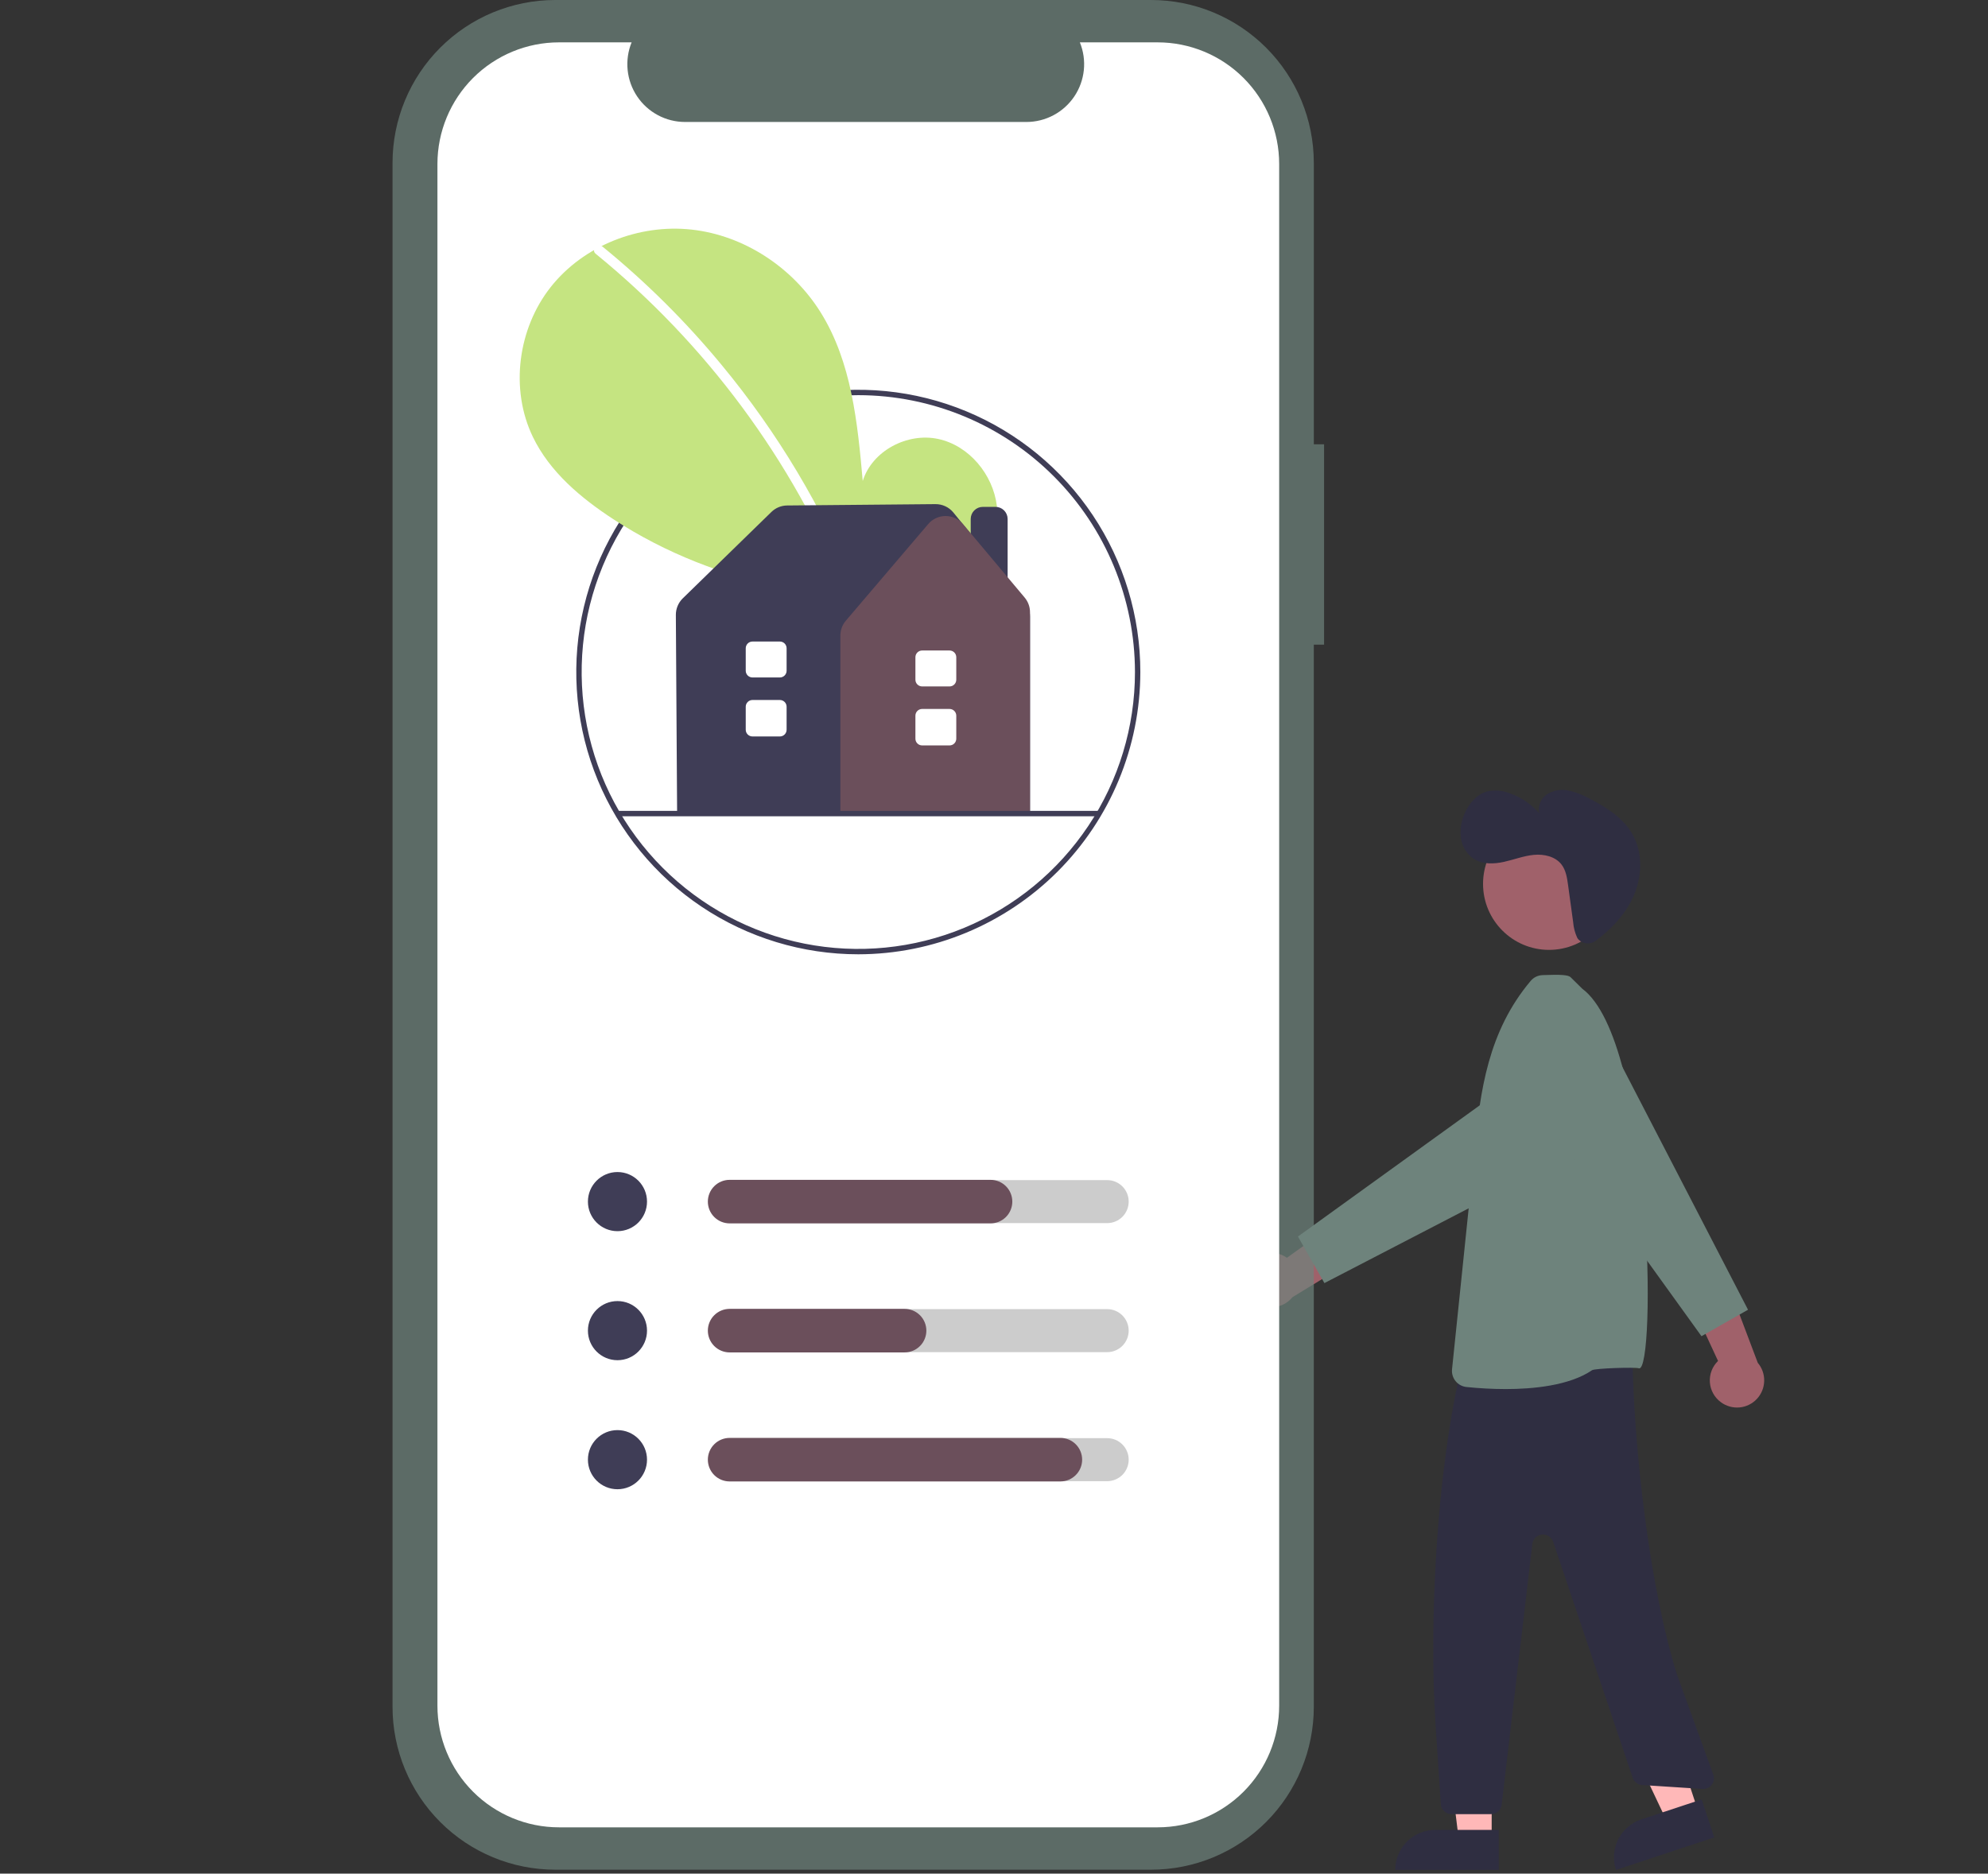 <svg width="366" height="345" viewBox="0 0 366 345" fill="none" xmlns="http://www.w3.org/2000/svg">
<rect x="0" y="0" width="366" height="345" fill="#333333" stroke="none"/>
<g clip-path="url(#clip0_5_464)">
<path d="M312.599 333.386L306.843 335.29L296.765 313.973L305.261 311.162L312.599 333.386Z" fill="#FFB8B8"/>
<path d="M302.188 335.005L313.289 331.332L315.599 338.328L297.508 344.314C297.205 343.395 297.085 342.425 297.156 341.46C297.227 340.495 297.487 339.553 297.922 338.689C298.356 337.825 298.957 337.054 299.689 336.422C300.421 335.79 301.27 335.308 302.188 335.005Z" fill="#2F2E41"/>
<path d="M274.624 338.679L268.561 338.678L265.677 315.272L274.625 315.272L274.624 338.679Z" fill="#FFB8B8"/>
<path d="M264.231 336.944H275.923V344.313H256.869C256.869 343.345 257.06 342.387 257.43 341.493C257.8 340.599 258.342 339.787 259.026 339.103C259.709 338.418 260.521 337.876 261.414 337.505C262.307 337.135 263.264 336.944 264.231 336.944Z" fill="#2F2E41"/>
<path d="M269.02 251.79L268.712 253.16C264.534 271.677 263.047 298.619 264.294 317.561L265.258 332.193C265.291 332.695 265.514 333.165 265.88 333.508C266.247 333.852 266.73 334.043 267.232 334.043H274.5C274.985 334.043 275.452 333.865 275.815 333.542C276.177 333.22 276.408 332.776 276.465 332.294L282.106 284.299C282.159 283.849 282.364 283.431 282.688 283.114C283.011 282.798 283.433 282.602 283.884 282.559C284.334 282.516 284.786 282.63 285.163 282.88C285.54 283.13 285.82 283.502 285.956 283.934L300.577 327.306C300.697 327.686 300.929 328.022 301.243 328.268C301.557 328.514 301.938 328.66 302.336 328.685L313.438 329.402C313.758 329.423 314.079 329.365 314.372 329.234C314.665 329.103 314.922 328.902 315.121 328.65C315.319 328.397 315.453 328.1 315.511 327.783C315.569 327.467 315.549 327.142 315.453 326.835L308.77 308.442C303.606 291.936 300.83 266.855 300.527 249.561C300.523 249.288 300.461 249.019 300.348 248.771C300.234 248.523 300.071 248.301 299.867 248.119C299.664 247.937 299.425 247.799 299.166 247.714C298.907 247.629 298.634 247.599 298.362 247.625L270.762 250.256C270.347 250.295 269.956 250.465 269.643 250.74C269.33 251.016 269.112 251.384 269.02 251.79Z" fill="#2F2E41"/>
<path d="M285.182 174.904C291.889 174.904 297.327 169.461 297.327 162.747C297.327 156.033 291.889 150.59 285.182 150.59C278.474 150.59 273.036 156.033 273.036 162.747C273.036 169.461 278.474 174.904 285.182 174.904Z" fill="#A0616A"/>
<path d="M277.209 255.773C274.79 255.768 272.373 255.641 269.967 255.391C269.194 255.307 268.485 254.923 267.99 254.323C267.496 253.722 267.257 252.952 267.322 252.176L271.463 212.129C272.462 200.802 274.005 189.867 281.811 180.607C282.076 180.293 282.403 180.037 282.772 179.856C283.14 179.675 283.542 179.572 283.953 179.554L284.246 179.543C287.325 179.414 288.744 179.526 289.143 179.927L291.291 182.045C304.387 191.739 304.931 253.154 301.705 251.944C301.081 251.711 293.627 251.945 293.108 252.299C288.901 255.17 282.14 255.773 277.209 255.773Z" fill="#6E837C"/>
<path d="M229.556 233.545C229.865 232.886 230.314 232.303 230.873 231.838C231.431 231.372 232.085 231.034 232.788 230.849C233.491 230.663 234.226 230.634 234.941 230.764C235.657 230.893 236.335 231.178 236.928 231.599L251.301 221.307L251.649 230.492L237.948 238.857C237.176 239.808 236.083 240.443 234.875 240.641C233.667 240.839 232.429 240.587 231.394 239.932C230.36 239.277 229.601 238.265 229.263 237.088C228.924 235.911 229.028 234.65 229.556 233.545Z" fill="#A0616A"/>
<path d="M243.829 236.26L238.961 227.683L283.302 195.68C284.303 194.958 285.441 194.45 286.647 194.188C287.853 193.926 289.099 193.916 290.309 194.158C291.518 194.401 292.665 194.89 293.677 195.596C294.69 196.301 295.546 197.209 296.192 198.26C296.838 199.312 297.26 200.486 297.433 201.709C297.605 202.931 297.524 204.177 297.194 205.366C296.864 206.556 296.292 207.665 295.515 208.624C294.737 209.582 293.771 210.37 292.675 210.938L243.829 236.26Z" fill="#6E837C"/>
<path d="M290.639 173.026C291.05 173.432 291.594 173.676 292.17 173.713C292.747 173.75 293.317 173.577 293.777 173.227C296.639 171.103 299.152 168.459 300.639 165.235C302.343 161.54 302.533 157.005 300.479 153.494C298.742 150.525 295.675 148.609 292.618 147.036C291.431 146.366 290.153 145.872 288.824 145.572C287.48 145.275 286.074 145.503 284.891 146.207C284.313 146.57 283.857 147.099 283.584 147.725C283.31 148.351 283.232 149.046 283.358 149.717C281.89 148.04 280.009 146.777 277.903 146.051C276.576 145.532 275.124 145.427 273.737 145.749C271.797 146.3 270.381 148.025 269.606 149.888C268.98 151.306 268.763 152.871 268.982 154.405C269.097 155.168 269.371 155.899 269.785 156.55C270.2 157.201 270.747 157.758 271.39 158.184C272.994 159.177 275.04 159.105 276.882 158.7C278.724 158.294 280.507 157.588 282.384 157.41C284.261 157.231 286.352 157.7 287.495 159.202C288.299 160.259 288.506 161.641 288.687 162.958L289.626 169.808C289.703 170.799 289.956 171.768 290.373 172.67C290.445 172.8 290.534 172.92 290.639 173.026Z" fill="#2F2E41"/>
<path d="M316.844 258.207C316.255 257.781 315.766 257.23 315.412 256.595C315.058 255.959 314.848 255.254 314.796 254.528C314.744 253.802 314.852 253.074 315.111 252.394C315.371 251.714 315.777 251.1 316.299 250.594L308.859 234.551L317.94 235.909L323.614 250.936C324.405 251.871 324.825 253.064 324.796 254.289C324.767 255.514 324.29 256.685 323.455 257.581C322.621 258.478 321.487 259.036 320.268 259.152C319.05 259.267 317.831 258.931 316.844 258.207Z" fill="#A0616A"/>
<path d="M321.819 241.164L313.25 246.037L281.278 201.654C280.557 200.652 280.049 199.512 279.788 198.306C279.526 197.099 279.516 195.851 279.758 194.64C280 193.429 280.489 192.282 281.194 191.268C281.899 190.255 282.805 189.399 283.856 188.752C284.907 188.105 286.08 187.682 287.301 187.509C288.523 187.337 289.767 187.418 290.955 187.749C292.144 188.079 293.252 188.651 294.209 189.429C295.167 190.208 295.954 191.175 296.522 192.272L321.819 241.164Z" fill="#6E837C"/>
<path d="M243.768 81.811H241.879V29.993C241.879 22.038 238.722 14.409 233.102 8.785C227.483 3.16 219.862 3.93829e-06 211.915 0H102.231C94.284 0 86.662 3.16 81.043 8.785C75.424 14.409 72.267 22.038 72.267 29.993V314.28C72.267 322.235 75.424 329.863 81.043 335.488C86.662 341.113 94.284 344.273 102.231 344.273H211.915C219.862 344.273 227.483 341.113 233.102 335.488C238.721 329.863 241.878 322.235 241.878 314.28V118.697H243.768L243.768 81.811Z" fill="#6E837C" fill-opacity="0.7"/>
<path d="M213.124 7.8H198.808C199.466 9.416 199.717 11.169 199.539 12.905C199.361 14.641 198.76 16.307 197.787 17.755C196.815 19.203 195.501 20.39 193.962 21.21C192.424 22.031 190.707 22.46 188.963 22.46H126.127C124.383 22.46 122.667 22.031 121.128 21.21C119.59 20.39 118.276 19.203 117.304 17.755C116.331 16.306 115.73 14.641 115.552 12.905C115.374 11.169 115.625 9.416 116.284 7.8H102.911C96.977 7.8 91.285 10.16 87.088 14.36C82.892 18.561 80.534 24.258 80.534 30.198V314.073C80.534 320.013 82.892 325.711 87.088 329.911C91.285 334.111 96.977 336.471 102.911 336.471H213.124C219.058 336.471 224.75 334.111 228.947 329.911C233.143 325.711 235.501 320.013 235.501 314.073V30.198C235.5 24.258 233.143 18.561 228.946 14.36C224.75 10.16 219.058 7.8 213.124 7.8Z" fill="white"/>
<path d="M158.018 175.717C147.748 175.717 137.709 172.669 129.171 166.958C120.632 161.248 113.977 153.13 110.047 143.634C106.117 134.137 105.089 123.687 107.092 113.605C109.096 103.524 114.041 94.263 121.302 86.994C128.564 79.726 137.816 74.776 147.888 72.77C157.96 70.765 168.4 71.794 177.888 75.728C187.375 79.662 195.485 86.323 201.19 94.87C206.895 103.417 209.941 113.465 209.941 123.745C209.925 137.524 204.45 150.734 194.715 160.478C184.981 170.221 171.784 175.702 158.018 175.717ZM158.018 72.762C147.944 72.762 138.096 75.752 129.72 81.354C121.344 86.956 114.816 94.918 110.961 104.234C107.106 113.55 106.097 123.801 108.062 133.691C110.027 143.581 114.878 152.665 122.002 159.795C129.125 166.925 138.201 171.781 148.081 173.748C157.961 175.715 168.202 174.705 177.509 170.847C186.816 166.988 194.771 160.453 200.368 152.069C205.964 143.685 208.952 133.828 208.952 123.745C208.936 110.228 203.565 97.269 194.016 87.711C184.468 78.153 171.521 72.777 158.018 72.762Z" fill="#3F3D56"/>
<path d="M177.088 108.647C181.535 104.886 184.236 98.944 183.528 93.16C182.819 87.376 178.432 82.058 172.741 80.83C167.05 79.602 160.562 83.002 158.834 88.567C157.882 77.838 156.786 66.66 151.088 57.524C145.928 49.251 136.991 43.332 127.305 42.273C117.62 41.214 107.422 45.214 101.382 52.866C95.341 60.518 93.862 71.642 98.093 80.427C101.209 86.899 106.951 91.715 112.967 95.634C132.16 108.134 155.969 112.358 178.624 109.021L177.088 108.647Z" fill="#C5E481"/>
<path d="M110.96 45.435C118.951 51.951 126.283 59.238 132.848 67.192C143.123 79.596 151.438 93.504 157.502 108.43C157.946 109.519 156.18 109.993 155.741 108.916C145.818 84.658 129.977 63.277 109.668 46.728C108.756 45.985 110.055 44.698 110.96 45.435Z" fill="white"/>
<path d="M113.679 226.7C116.683 226.7 119.118 224.262 119.118 221.255C119.118 218.248 116.683 215.811 113.679 215.811C110.675 215.811 108.239 218.248 108.239 221.255C108.239 224.262 110.675 226.7 113.679 226.7Z" fill="#3F3D56"/>
<path d="M203.84 225.215H134.609C133.56 225.215 132.553 224.798 131.811 224.055C131.07 223.313 130.653 222.306 130.653 221.255C130.653 220.205 131.07 219.198 131.811 218.455C132.553 217.713 133.56 217.296 134.609 217.296H203.84C204.889 217.296 205.895 217.713 206.637 218.455C207.379 219.198 207.796 220.205 207.796 221.255C207.796 222.306 207.379 223.313 206.637 224.055C205.895 224.798 204.889 225.215 203.84 225.215Z" fill="#CCCCCC"/>
<path d="M182.368 225.263H134.323C133.261 225.263 132.242 224.841 131.492 224.089C130.741 223.338 130.319 222.318 130.319 221.255C130.319 220.192 130.741 219.173 131.492 218.422C132.242 217.67 133.261 217.248 134.323 217.248H182.368C183.429 217.248 184.448 217.67 185.199 218.422C185.949 219.173 186.371 220.192 186.371 221.255C186.371 222.318 185.949 223.338 185.199 224.089C184.448 224.841 183.429 225.263 182.368 225.263Z" fill="#6B4F5B"/>
<path d="M113.679 250.459C116.683 250.459 119.118 248.021 119.118 245.014C119.118 242.007 116.683 239.57 113.679 239.57C110.675 239.57 108.239 242.007 108.239 245.014C108.239 248.021 110.675 250.459 113.679 250.459Z" fill="#3F3D56"/>
<path d="M203.84 248.974H134.609C133.56 248.974 132.553 248.557 131.811 247.814C131.07 247.072 130.653 246.065 130.653 245.014C130.653 243.964 131.07 242.957 131.811 242.214C132.553 241.472 133.56 241.055 134.609 241.055H203.84C204.889 241.055 205.895 241.472 206.637 242.214C207.379 242.957 207.796 243.964 207.796 245.014C207.796 246.065 207.379 247.072 206.637 247.814C205.895 248.557 204.889 248.974 203.84 248.974Z" fill="#CCCCCC"/>
<path d="M113.679 274.218C116.683 274.218 119.118 271.78 119.118 268.773C119.118 265.766 116.683 263.329 113.679 263.329C110.675 263.329 108.239 265.766 108.239 268.773C108.239 271.78 110.675 274.218 113.679 274.218Z" fill="#3F3D56"/>
<path d="M203.84 272.733H134.609C133.56 272.733 132.553 272.316 131.811 271.573C131.07 270.831 130.653 269.824 130.653 268.773C130.653 267.723 131.07 266.716 131.811 265.973C132.553 265.231 133.56 264.813 134.609 264.813H203.84C204.889 264.813 205.895 265.231 206.637 265.973C207.379 266.716 207.796 267.723 207.796 268.773C207.796 269.824 207.379 270.831 206.637 271.573C205.895 272.316 204.889 272.733 203.84 272.733Z" fill="#CCCCCC"/>
<path d="M166.543 249.022H134.323C133.261 249.022 132.242 248.6 131.492 247.848C130.741 247.097 130.319 246.077 130.319 245.014C130.319 243.951 130.741 242.932 131.492 242.181C132.242 241.429 133.261 241.007 134.323 241.007H166.543C167.605 241.007 168.624 241.429 169.374 242.181C170.125 242.932 170.547 243.951 170.547 245.014C170.547 246.077 170.125 247.097 169.374 247.848C168.624 248.6 167.605 249.022 166.543 249.022Z" fill="#6B4F5B"/>
<path d="M195.225 272.781H134.323C133.261 272.781 132.242 272.359 131.492 271.607C130.741 270.856 130.319 269.836 130.319 268.773C130.319 267.71 130.741 266.691 131.492 265.94C132.242 265.188 133.261 264.766 134.323 264.766H195.225C196.287 264.766 197.305 265.188 198.056 265.94C198.807 266.691 199.228 267.71 199.228 268.773C199.228 269.836 198.807 270.856 198.056 271.607C197.305 272.359 196.287 272.781 195.225 272.781Z" fill="#6B4F5B"/>
<path d="M185.509 115.663H178.712V95.56C178.713 94.97 178.947 94.403 179.365 93.986C179.782 93.568 180.347 93.333 180.937 93.333H183.283C183.873 93.333 184.439 93.568 184.856 93.986C185.273 94.403 185.508 94.97 185.509 95.56V115.663Z" fill="#3F3D56"/>
<path d="M189.629 149.873H124.661L124.428 113.221C124.426 112.655 124.537 112.094 124.755 111.572C124.973 111.049 125.294 110.576 125.698 110.18L142.019 94.269C142.793 93.511 143.831 93.084 144.913 93.076L172.229 92.826C172.848 92.822 173.461 92.954 174.023 93.213C174.586 93.472 175.085 93.852 175.485 94.326L175.487 94.329L188.461 110.255C189.216 111.183 189.628 112.342 189.629 113.539L189.629 149.873Z" fill="#3F3D56"/>
<path d="M189.629 149.873H154.716V117.025C154.716 116.025 155.072 115.057 155.721 114.295L170.89 96.493C171.285 96.03 171.775 95.658 172.327 95.403C172.879 95.148 173.48 95.016 174.088 95.016H174.104C174.715 95.018 175.318 95.154 175.871 95.413C176.424 95.672 176.914 96.049 177.307 96.518L188.644 110.028C189.28 110.786 189.629 111.744 189.629 112.734V149.873Z" fill="#6B4F5B"/>
<path d="M174.819 137.256H169.768C169.44 137.256 169.126 137.126 168.894 136.894C168.662 136.662 168.532 136.347 168.532 136.019V131.78C168.532 131.452 168.662 131.137 168.894 130.905C169.126 130.673 169.44 130.543 169.768 130.542H174.819C175.147 130.543 175.461 130.673 175.693 130.905C175.925 131.137 176.055 131.452 176.056 131.78V136.019C176.055 136.347 175.925 136.662 175.693 136.894C175.461 137.126 175.147 137.256 174.819 137.256Z" fill="white"/>
<path d="M174.819 126.394H169.768C169.44 126.393 169.126 126.263 168.894 126.031C168.662 125.799 168.532 125.484 168.532 125.156V121.015C168.532 120.687 168.662 120.373 168.894 120.141C169.126 119.909 169.44 119.778 169.768 119.778H174.819C175.147 119.778 175.461 119.909 175.693 120.141C175.925 120.373 176.055 120.687 176.056 121.015V125.156C176.055 125.484 175.925 125.799 175.693 126.031C175.461 126.263 175.147 126.393 174.819 126.394Z" fill="white"/>
<path d="M143.581 135.606H138.53C138.202 135.606 137.888 135.475 137.656 135.243C137.424 135.011 137.294 134.697 137.293 134.369V130.13C137.294 129.802 137.424 129.487 137.656 129.255C137.888 129.023 138.202 128.893 138.53 128.892H143.581C143.909 128.893 144.223 129.023 144.455 129.255C144.686 129.487 144.817 129.802 144.817 130.13V134.369C144.817 134.697 144.686 135.011 144.455 135.243C144.223 135.475 143.909 135.606 143.581 135.606Z" fill="white"/>
<path d="M143.581 124.743H138.53C138.202 124.743 137.888 124.612 137.656 124.38C137.424 124.148 137.294 123.834 137.293 123.506V119.365C137.294 119.037 137.424 118.723 137.656 118.491C137.888 118.259 138.202 118.128 138.53 118.128H143.581C143.909 118.128 144.223 118.259 144.455 118.491C144.686 118.723 144.817 119.037 144.817 119.365V123.506C144.817 123.834 144.686 124.148 144.455 124.38C144.223 124.612 143.909 124.743 143.581 124.743Z" fill="white"/>
<path d="M202.202 150.301H113.833C113.701 150.301 113.576 150.249 113.483 150.156C113.39 150.064 113.338 149.938 113.338 149.806C113.338 149.675 113.39 149.549 113.483 149.456C113.576 149.364 113.701 149.311 113.833 149.311H202.202C202.334 149.311 202.459 149.364 202.552 149.456C202.645 149.549 202.697 149.675 202.697 149.806C202.697 149.938 202.645 150.064 202.552 150.156C202.459 150.249 202.334 150.301 202.202 150.301Z" fill="#3F3D56"/>
</g>
<defs>
<clipPath id="clip0_5_464">
<rect width="366" height="345" fill="white"/>
</clipPath>
</defs>
</svg>
